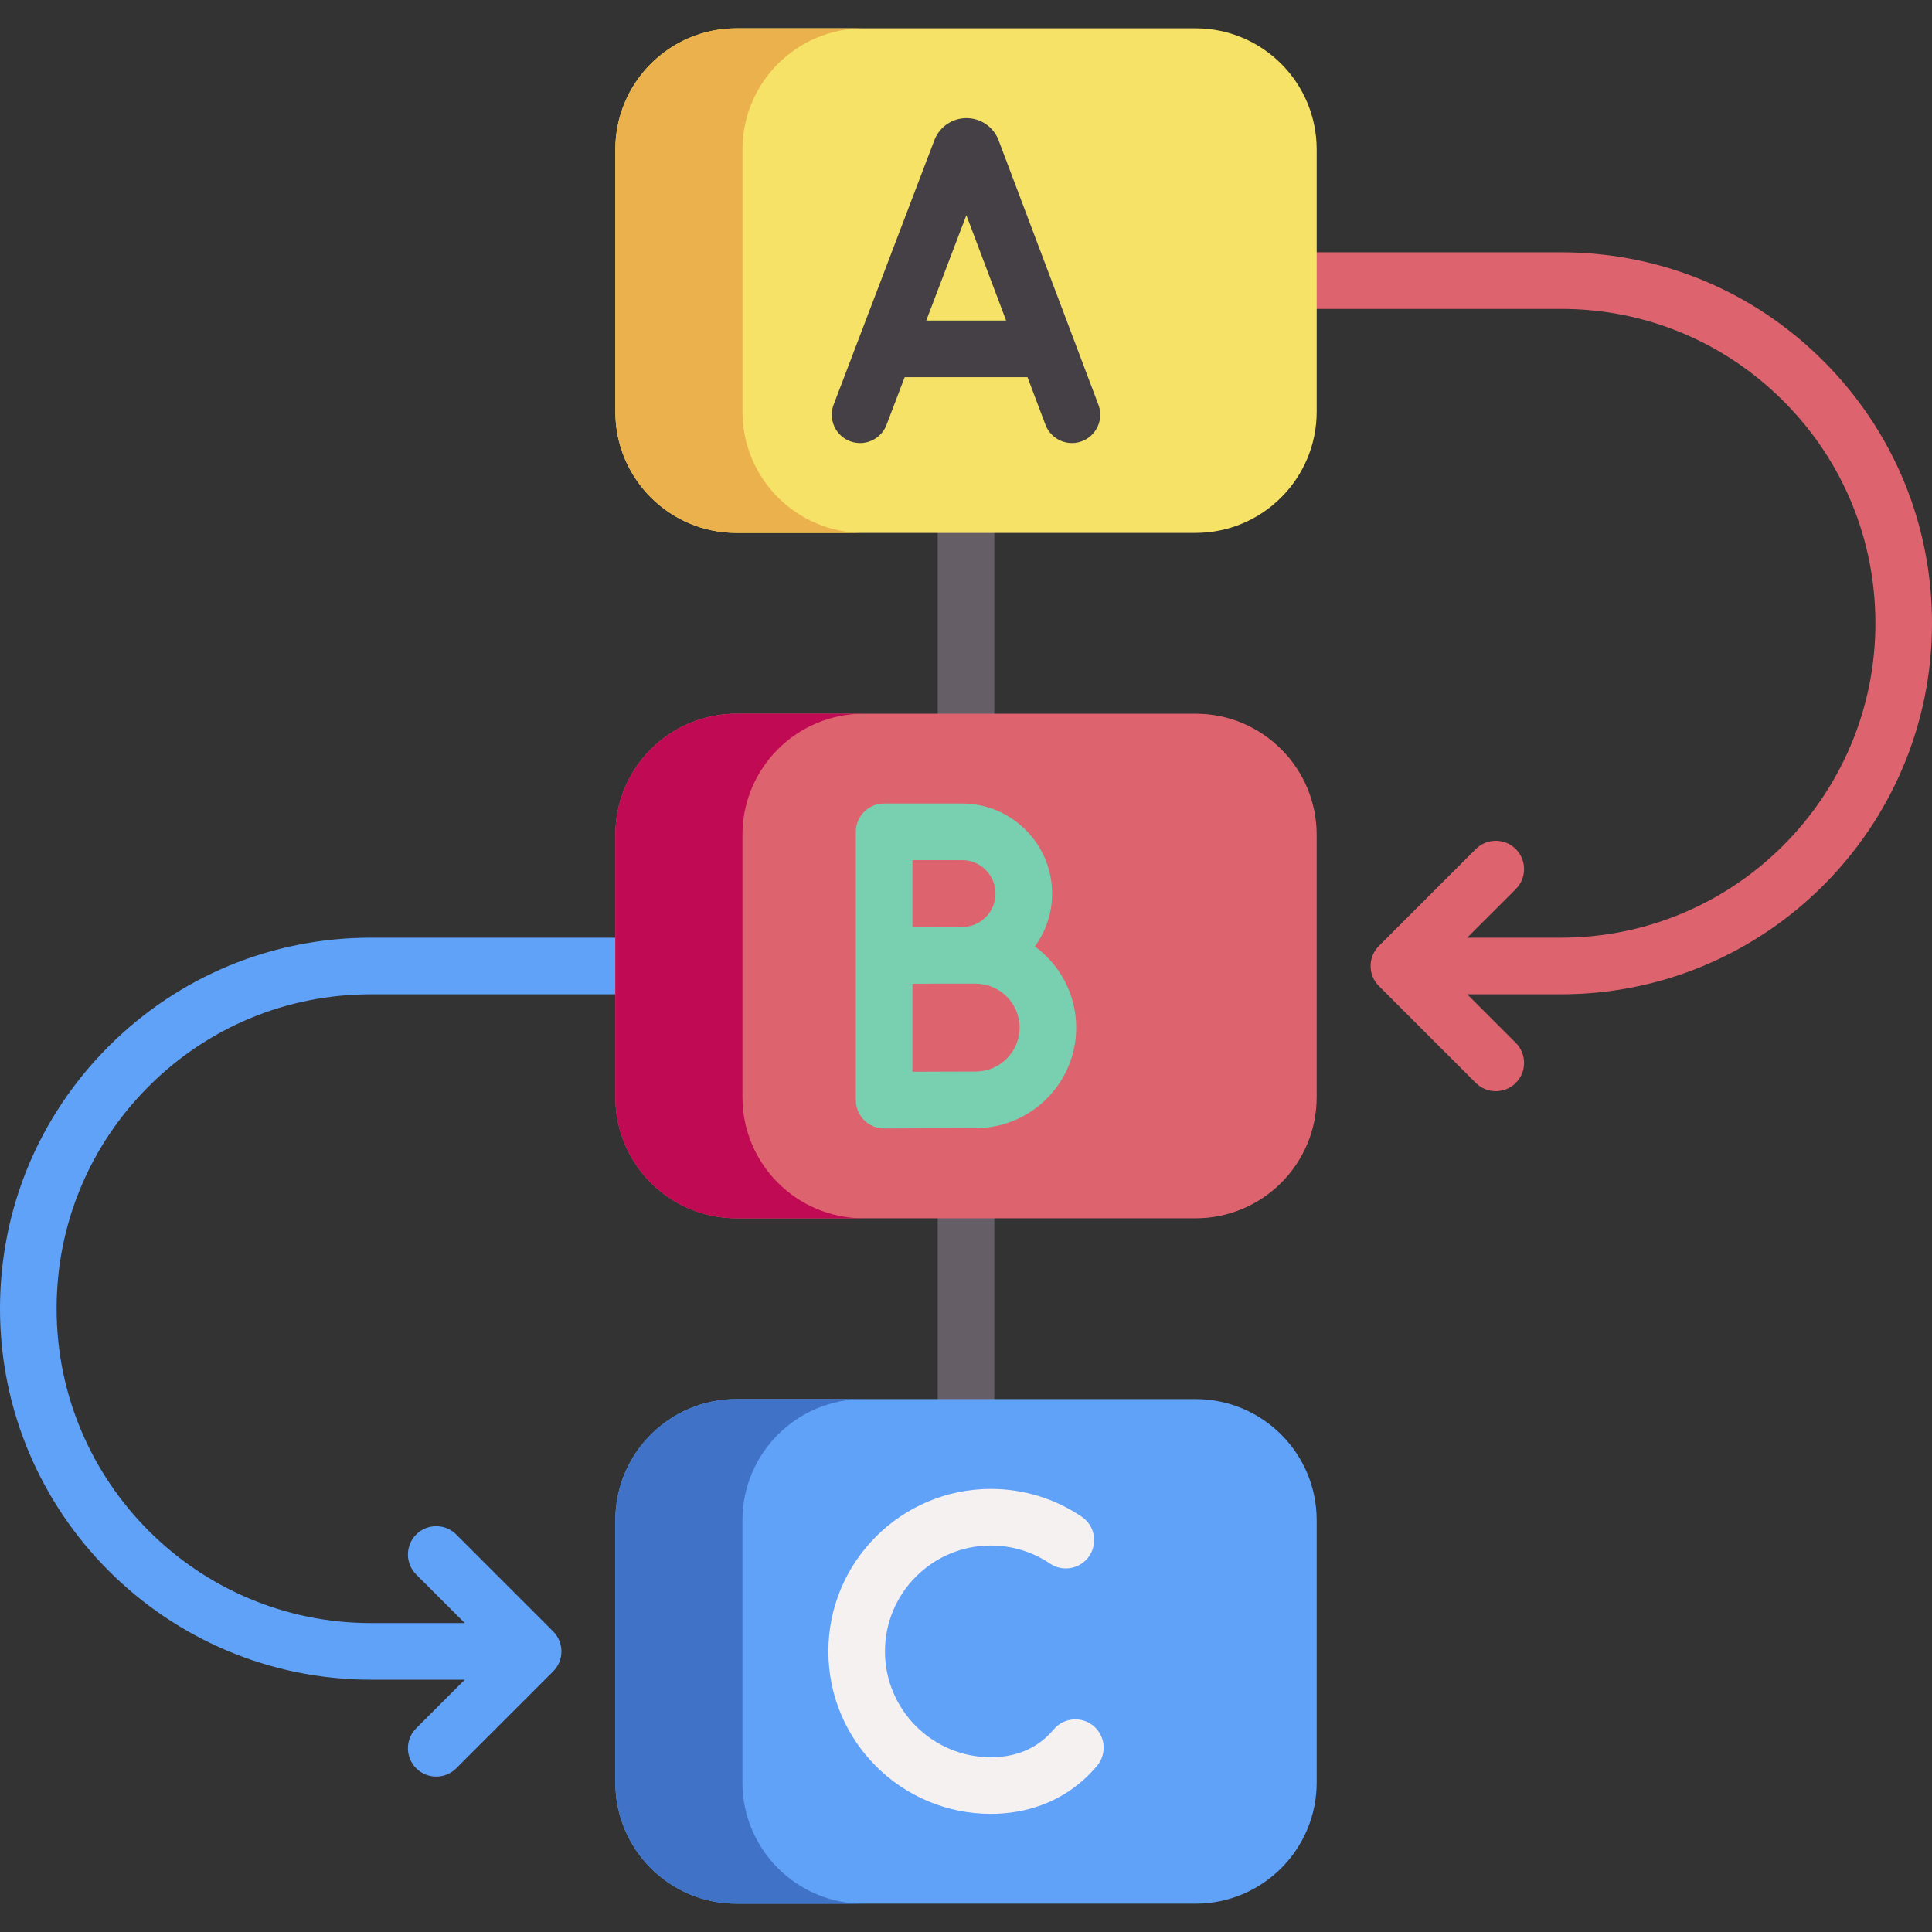 <svg id="Capa_1" enable-background="new 0 0 512 512" height="512" viewBox="0 0 512 512" width="512" xmlns="http://www.w3.org/2000/svg"><rect x="0" y="0" width="512" height="512" fill="#333333" stroke="none"/><g><path d="m184.568 248.498h-86.249c-26.263 0-50.953 10.227-69.523 28.797-18.569 18.569-28.796 43.259-28.796 69.522 0 54.213 44.105 98.319 98.319 98.319h24.856l-12.875 12.875c-2.929 2.929-2.929 7.677 0 10.606 1.465 1.465 3.384 2.197 5.304 2.197 1.919 0 3.839-.732 5.304-2.197l25.679-25.678c1.406-1.406 2.196-3.314 2.196-5.303s-.79-3.897-2.196-5.303l-25.679-25.678c-2.93-2.929-7.678-2.929-10.607 0s-2.929 7.678 0 10.606l12.876 12.875h-24.858c-45.942 0-83.319-37.377-83.319-83.319 0-22.256 8.666-43.179 24.403-58.916 15.736-15.737 36.66-24.403 58.916-24.403h86.249c4.143 0 7.5-3.358 7.5-7.5s-3.357-7.5-7.5-7.5z" fill="#61a2f9"/><path d="m483.203 95.656c-18.57-18.57-43.261-28.796-69.522-28.796h-64.749c-4.143 0-7.5 3.358-7.5 7.5s3.357 7.5 7.5 7.5h64.749c22.256 0 43.18 8.667 58.916 24.403 15.737 15.736 24.403 36.66 24.403 58.916 0 45.942-37.377 83.319-83.319 83.319h-24.856l12.876-12.875c2.929-2.929 2.929-7.677 0-10.606-2.929-2.928-7.677-2.929-10.607 0l-25.679 25.678c-1.406 1.406-2.196 3.314-2.196 5.303s.79 3.897 2.196 5.303l25.679 25.678c1.465 1.465 3.385 2.197 5.304 2.197s3.839-.732 5.304-2.197c2.929-2.929 2.929-7.678 0-10.606l-12.876-12.875h24.856c54.214 0 98.319-44.106 98.319-98.319-.001-26.263-10.228-50.953-28.798-69.523z" fill="#dd636e"/><path d="m256.002 392.679c-4.143 0-7.5-3.358-7.5-7.5v-258.363c0-4.142 3.357-7.5 7.5-7.5s7.5 3.358 7.5 7.5v258.363c0 4.142-3.357 7.5-7.5 7.5z" fill="#665e66"/><path d="m316.827 141.224h-121.649c-17.733 0-32.109-14.376-32.109-32.109v-69.506c0-17.733 14.376-32.109 32.109-32.109h121.649c17.733 0 32.109 14.376 32.109 32.109v69.506c0 17.733-14.376 32.109-32.109 32.109z" fill="#f6e266"/><path d="m316.827 322.86h-121.649c-17.733 0-32.109-14.376-32.109-32.109v-69.506c0-17.733 14.376-32.109 32.109-32.109h121.649c17.733 0 32.109 14.376 32.109 32.109v69.506c0 17.733-14.376 32.109-32.109 32.109z" fill="#dd636e"/><path d="m316.827 504.495h-121.649c-17.733 0-32.109-14.376-32.109-32.109v-69.506c0-17.733 14.376-32.109 32.109-32.109h121.649c17.733 0 32.109 14.376 32.109 32.109v69.506c0 17.734-14.376 32.109-32.109 32.109z" fill="#61a2f9"/><path d="m291.09 107.269-26.459-70.111c-.025-.068-.052-.136-.08-.203-1.41-3.431-4.717-5.647-8.427-5.647-.003 0-.007 0-.01 0-3.714.004-7.021 2.228-8.425 5.665-.022.055-.044.111-.065.167l-26.702 70.108c-1.475 3.871.469 8.204 4.339 9.678.879.335 1.781.493 2.669.493 3.021 0 5.87-1.84 7.01-4.833l4.811-12.63h32.548l4.759 12.609c1.462 3.876 5.791 5.832 9.665 4.369s5.83-5.79 4.367-9.665zm-45.627-22.313 10.636-27.925 10.539 27.925z" fill="#454045"/><path d="m274.254 250.817c2.867-3.938 4.564-8.779 4.564-14.011 0-13.158-10.704-23.863-23.862-23.863h-20.655c-4.143 0-7.5 3.358-7.5 7.5v32.744.053 38.312c0 1.995.795 3.907 2.208 5.315 1.406 1.4 3.309 2.185 5.292 2.185h.033c.002 0 18.995-.084 24.229-.084 14.689 0 26.641-11.951 26.641-26.641 0-8.826-4.318-16.66-10.95-21.51zm-19.298-22.874c4.887 0 8.862 3.976 8.862 8.863s-3.976 8.862-8.862 8.862c-1.519 0-4.377.008-7.496.019h-5.66v-17.744zm3.607 56.025c-3.063 0-10.829.029-16.763.053v-23.312c1.834-.007 3.808-.015 5.69-.022h11.073c6.419 0 11.641 5.222 11.641 11.641s-5.222 11.64-11.641 11.64z" fill="#78d0b1"/><g><path d="m262.58 480.688c-23.74 0-43.055-19.314-43.055-43.055s19.314-43.055 43.055-43.055c8.627 0 16.952 2.544 24.077 7.357 3.433 2.319 4.335 6.981 2.017 10.413-2.319 3.433-6.981 4.335-10.413 2.016-4.636-3.132-10.058-4.787-15.681-4.787-15.47 0-28.055 12.585-28.055 28.055s12.585 28.055 28.055 28.055c5.794 0 10.681-1.736 14.525-5.16.748-.666 1.464-1.405 2.129-2.198 2.663-3.173 7.392-3.588 10.565-.925 3.174 2.662 3.588 7.393.925 10.566-1.13 1.347-2.355 2.611-3.643 3.758-6.58 5.862-15.053 8.96-24.501 8.96z" fill="#f6f1f1"/></g><path d="m228.87 141.226h-33.69c-17.73 0-32.11-14.38-32.11-32.11v-69.51c0-17.73 14.38-32.1 32.11-32.1h33.69c-17.73 0-32.11 14.37-32.11 32.1v69.51c0 17.73 14.38 32.11 32.11 32.11z" fill="#eab14d"/><path d="m228.869 322.864h-33.69c-17.73 0-32.11-14.38-32.11-32.11v-69.51c0-17.73 14.38-32.1 32.11-32.1h33.69c-17.73 0-32.11 14.37-32.11 32.1v69.51c0 17.73 14.38 32.11 32.11 32.11z" fill="#c10a54"/><path d="m228.869 504.5h-33.69c-17.73 0-32.11-14.38-32.11-32.11v-69.51c0-17.73 14.38-32.1 32.11-32.1h33.69c-17.73 0-32.11 14.37-32.11 32.1v69.51c0 17.73 14.38 32.11 32.11 32.11z" fill="#4073c8"/></g></svg>